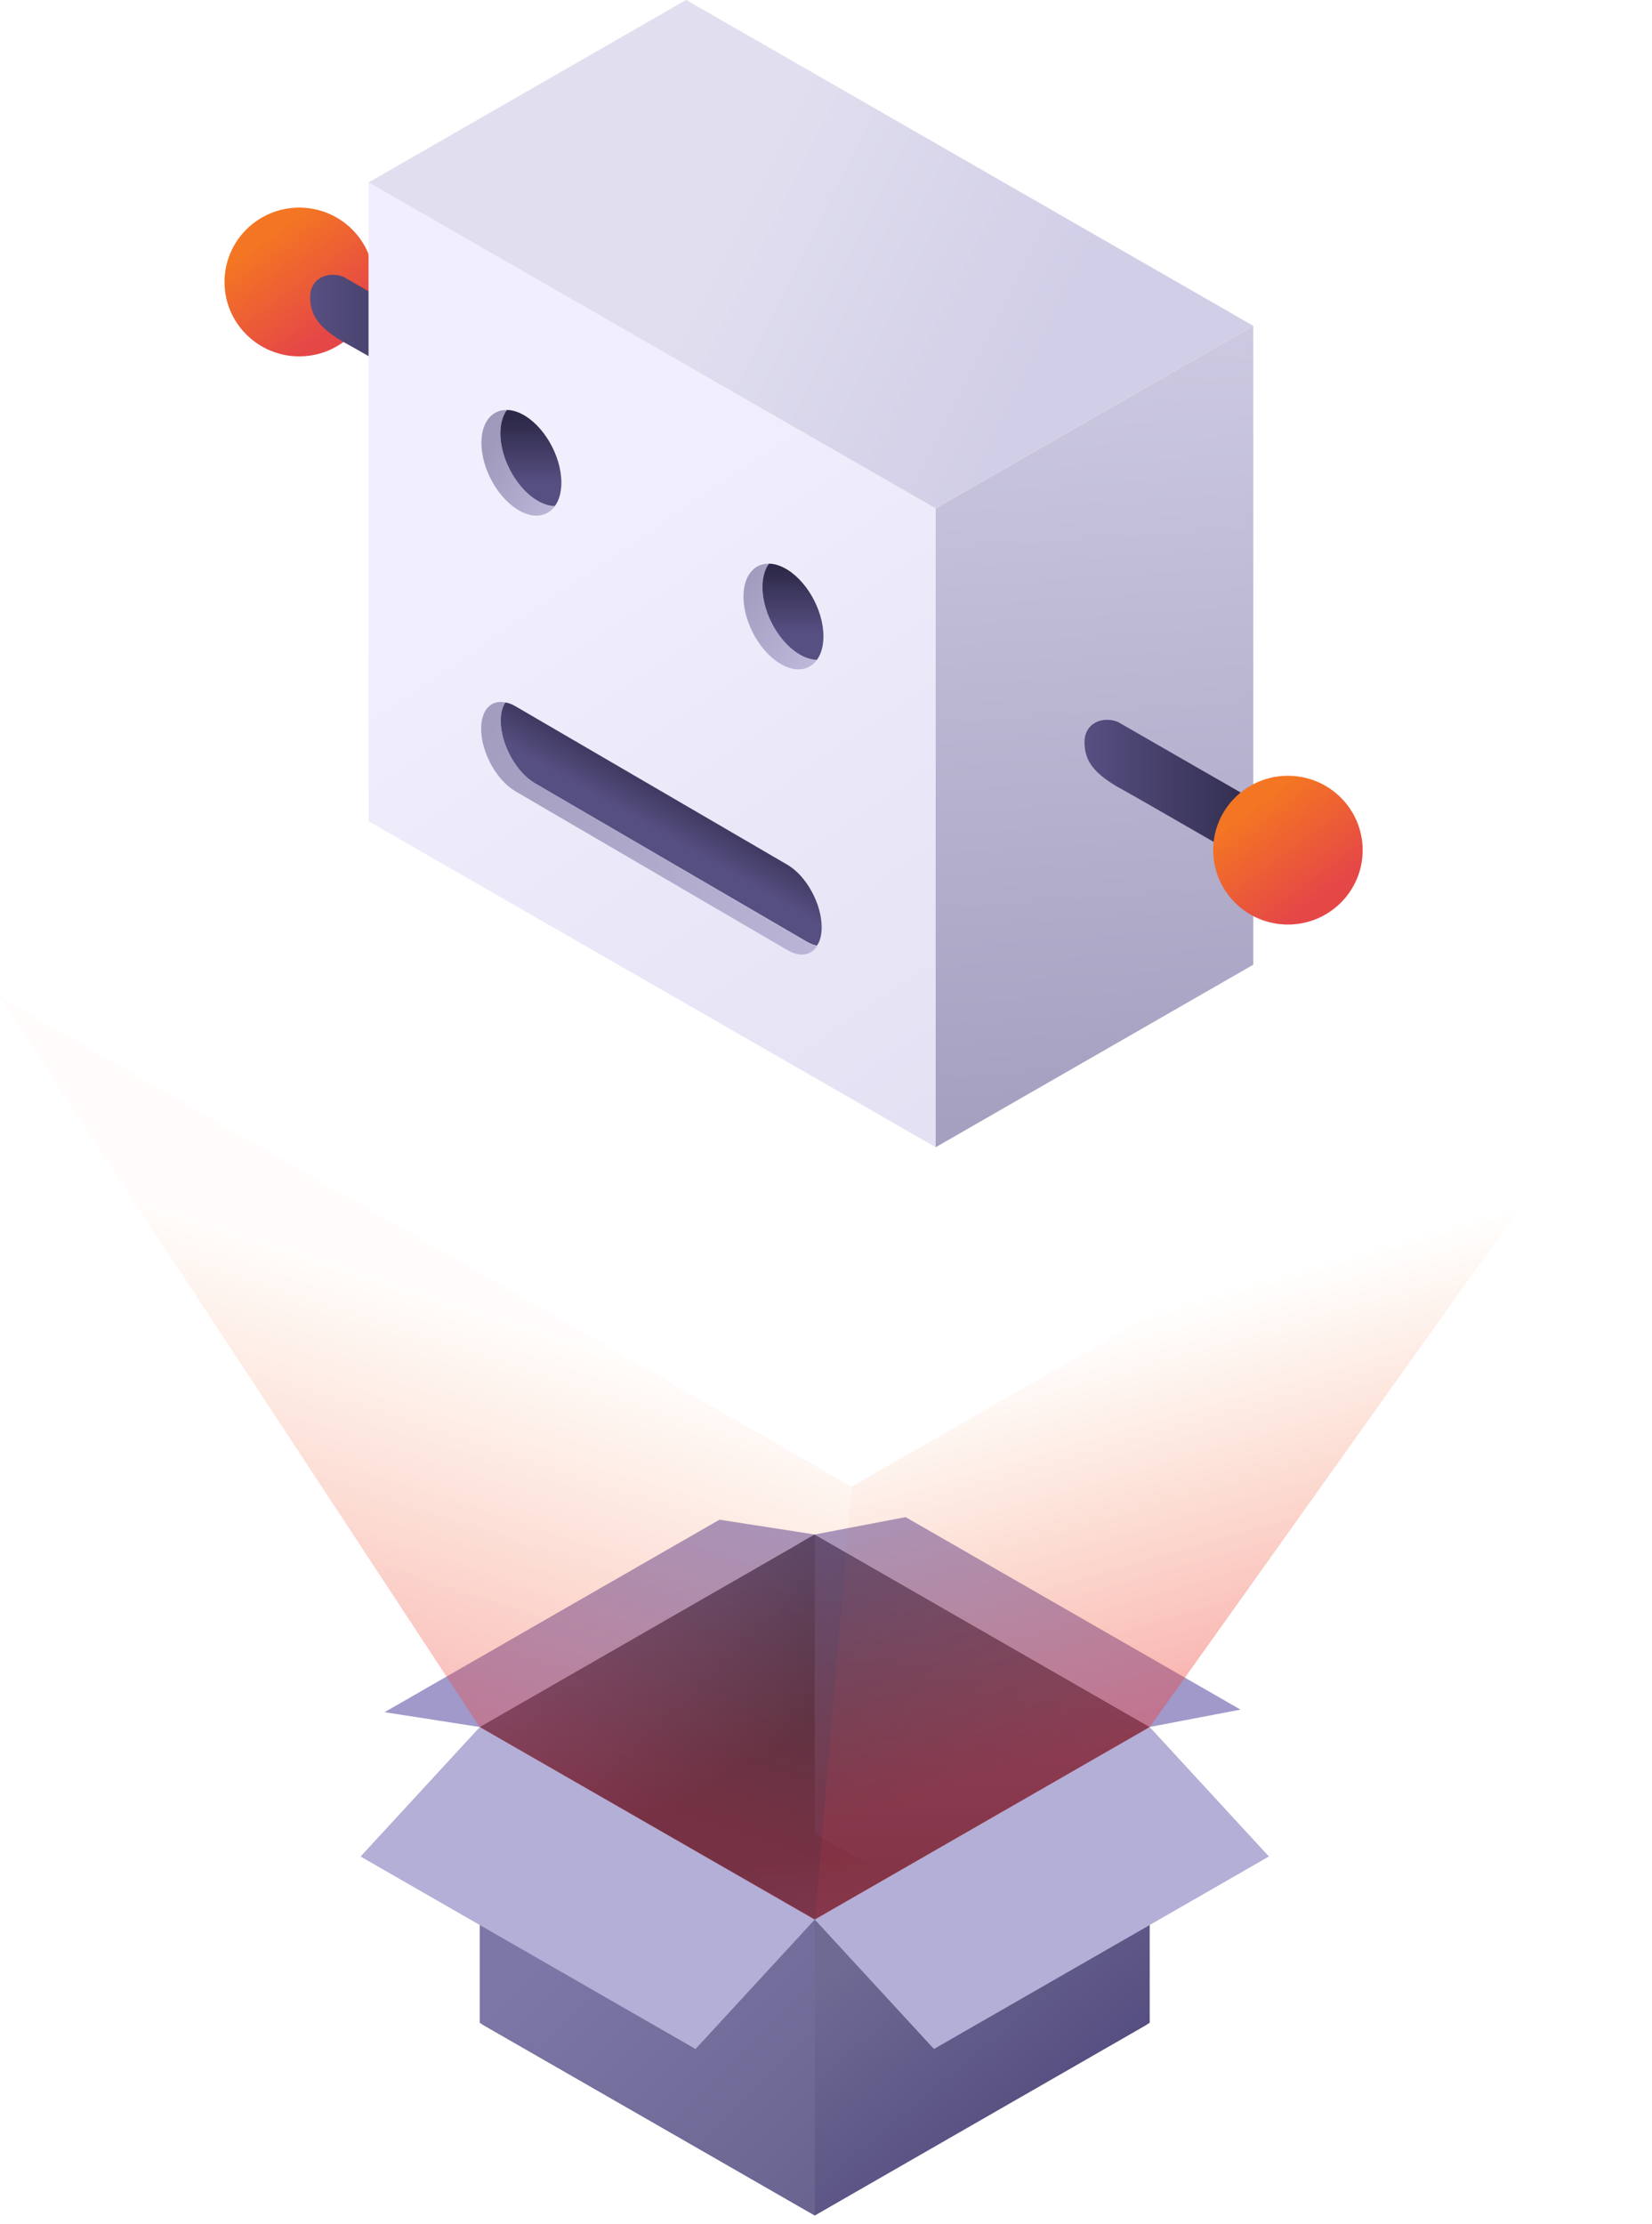 <svg width="136" height="183" viewBox="0 0 136 183" fill="none" xmlns="http://www.w3.org/2000/svg">
<g clip-path="url(#clip0)">
<path fill-rule="evenodd" clip-rule="evenodd" d="M94.648 142.104L102.125 140.675L74.55 124.836L67.073 126.264L94.648 142.104Z" fill="#A099CA"/>
<path fill-rule="evenodd" clip-rule="evenodd" d="M59.234 125.047L67.074 126.267L39.499 142.107L31.659 140.887L59.234 125.047Z" fill="#A099CA"/>
<path fill-rule="evenodd" clip-rule="evenodd" d="M67.069 126.264L94.644 142.104L67.069 159.383L65.815 158.663V126.984L67.069 126.264Z" fill="url(#paint0_linear)"/>
<path fill-rule="evenodd" clip-rule="evenodd" d="M67.07 126.264L39.495 142.104L67.07 159.383V126.264Z" fill="url(#paint1_linear)"/>
<path fill-rule="evenodd" clip-rule="evenodd" d="M39.717 166.587L67.072 150.873L94.426 166.587L67.072 182.299L39.717 166.587Z" fill="url(#paint2_linear)"/>
<path fill-rule="evenodd" clip-rule="evenodd" d="M39.496 142.104L67.071 157.943L68.325 158.113V181.568L67.071 182.288L39.496 166.449V142.104Z" fill="url(#paint3_linear)"/>
<path fill-rule="evenodd" clip-rule="evenodd" d="M94.648 142.104L67.073 157.943V182.288L94.648 166.449V142.104Z" fill="url(#paint4_linear)"/>
<path fill-rule="evenodd" clip-rule="evenodd" d="M57.259 168.603L67.074 157.95L39.499 142.111L29.684 152.763L57.259 168.603Z" fill="#B4AFD6"/>
<path fill-rule="evenodd" clip-rule="evenodd" d="M94.648 142.108L104.463 152.761L76.888 168.601L67.073 157.948L94.648 142.108Z" fill="#B4AFD6"/>
<path fill-rule="evenodd" clip-rule="evenodd" d="M0.001 82.067L39.497 142.118L67.072 157.958L70.109 122.337L0.001 82.067Z" fill="url(#paint5_linear)"/>
<path fill-rule="evenodd" clip-rule="evenodd" d="M70.107 122.337L67.07 157.958L94.645 142.118L135.539 84.751L70.107 122.337Z" fill="url(#paint6_linear)"/>
<path d="M24.636 29.325C28.034 29.325 30.789 26.584 30.789 23.203C30.789 19.823 28.034 17.082 24.636 17.082C21.238 17.082 18.483 19.823 18.483 23.203C18.483 26.584 21.238 29.325 24.636 29.325Z" fill="url(#paint7_linear)"/>
<path fill-rule="evenodd" clip-rule="evenodd" d="M28.226 28.116C26.188 26.905 25.536 25.905 25.536 24.425C25.536 22.945 26.916 22.292 28.222 22.759C28.245 22.767 28.268 22.776 28.29 22.789C29.599 23.551 41.3 30.261 41.3 30.261V35.625C41.3 35.625 30.309 29.253 28.435 28.227C28.366 28.193 28.226 28.116 28.226 28.116Z" fill="url(#paint8_linear)"/>
<path fill-rule="evenodd" clip-rule="evenodd" d="M77.03 94.398V41.832L30.34 15.012V67.579L77.03 94.398Z" fill="url(#paint9_linear)"/>
<path fill-rule="evenodd" clip-rule="evenodd" d="M103.177 26.813L77.03 41.832V94.399L103.177 79.38V26.813Z" fill="url(#paint10_linear)"/>
<path fill-rule="evenodd" clip-rule="evenodd" d="M30.339 15.012L56.486 -0.007L103.177 26.813L77.03 41.832L30.339 15.012Z" fill="url(#paint11_linear)"/>
<path fill-rule="evenodd" clip-rule="evenodd" d="M41.729 33.735C41.391 34.196 41.194 34.854 41.194 35.665C41.194 37.888 42.669 40.428 44.485 41.334C44.908 41.544 45.313 41.648 45.679 41.651C45.093 42.462 44.077 42.684 42.923 42.109C41.107 41.203 39.632 38.663 39.632 36.44C39.632 34.735 40.5 33.708 41.729 33.735Z" fill="url(#paint12_linear)"/>
<path fill-rule="evenodd" clip-rule="evenodd" d="M41.729 33.733C42.096 33.735 42.5 33.839 42.923 34.049C44.74 34.953 46.214 37.491 46.214 39.715C46.214 40.526 46.018 41.183 45.679 41.645C45.313 41.642 44.908 41.539 44.485 41.329C42.669 40.425 41.194 37.887 41.194 35.663C41.194 34.852 41.391 34.195 41.729 33.733Z" fill="url(#paint13_linear)"/>
<path fill-rule="evenodd" clip-rule="evenodd" d="M63.304 46.383C62.965 46.844 62.769 47.502 62.769 48.313C62.769 50.536 64.244 53.076 66.06 53.981C66.483 54.192 66.888 54.296 67.254 54.299C66.668 55.11 65.652 55.332 64.498 54.757C62.682 53.851 61.207 51.311 61.207 49.088C61.207 47.383 62.075 46.356 63.304 46.383Z" fill="url(#paint14_linear)"/>
<path fill-rule="evenodd" clip-rule="evenodd" d="M63.304 46.381C63.67 46.383 64.075 46.486 64.498 46.697C66.314 47.6 67.789 50.139 67.789 52.362C67.789 53.173 67.593 53.83 67.254 54.292C66.888 54.29 66.483 54.186 66.06 53.976C64.244 53.072 62.769 50.534 62.769 48.311C62.769 47.5 62.965 46.842 63.304 46.381Z" fill="url(#paint15_linear)"/>
<path fill-rule="evenodd" clip-rule="evenodd" d="M41.608 57.805C41.36 58.163 41.224 58.678 41.224 59.311C41.224 61.242 42.489 63.548 44.047 64.457L66.436 77.524C66.724 77.692 67.002 77.8 67.261 77.835C66.783 78.617 65.868 78.79 64.821 78.179L42.432 65.112C40.874 64.203 39.608 61.897 39.608 59.967C39.608 58.392 40.45 57.55 41.608 57.805Z" fill="url(#paint16_linear)"/>
<path fill-rule="evenodd" clip-rule="evenodd" d="M41.607 57.802C41.866 57.837 42.144 57.946 42.432 58.113L64.821 71.156C66.379 72.064 67.644 74.368 67.644 76.299C67.644 76.932 67.508 77.447 67.26 77.806C67.001 77.771 66.724 77.663 66.436 77.495L44.047 64.452C42.488 63.544 41.223 61.24 41.223 59.309C41.223 58.676 41.359 58.161 41.607 57.802Z" fill="url(#paint17_linear)"/>
<path fill-rule="evenodd" clip-rule="evenodd" d="M91.974 64.735C89.935 63.524 89.283 62.525 89.283 61.044C89.283 59.564 90.663 58.912 91.969 59.378C91.992 59.386 92.016 59.396 92.037 59.408C93.346 60.171 105.047 66.881 105.047 66.881V72.245C105.047 72.245 94.056 65.872 92.182 64.847C92.113 64.812 91.974 64.735 91.974 64.735Z" fill="url(#paint18_linear)"/>
<path d="M106.028 76.076C109.426 76.076 112.18 73.336 112.18 69.955C112.18 66.574 109.426 63.834 106.028 63.834C102.63 63.834 99.875 66.574 99.875 69.955C99.875 73.336 102.63 76.076 106.028 76.076Z" fill="url(#paint19_linear)"/>
</g>
<defs>
<linearGradient id="paint0_linear" x1="74.074" y1="124.435" x2="74.145" y2="157.41" gradientUnits="userSpaceOnUse">
<stop stop-color="#564F81"/>
<stop offset="1" stop-color="#2C2847"/>
</linearGradient>
<linearGradient id="paint1_linear" x1="49.804" y1="128.957" x2="59.561" y2="146.273" gradientUnits="userSpaceOnUse">
<stop stop-color="#564F81"/>
<stop offset="1" stop-color="#2C2847"/>
</linearGradient>
<linearGradient id="paint2_linear" x1="68.05" y1="174.802" x2="67.081" y2="152.762" gradientUnits="userSpaceOnUse">
<stop stop-color="#564F81"/>
<stop offset="1" stop-color="#2C2847"/>
</linearGradient>
<linearGradient id="paint3_linear" x1="45.886" y1="159.427" x2="113.916" y2="227.32" gradientUnits="userSpaceOnUse">
<stop stop-color="#7D77A8"/>
<stop offset="1" stop-color="#403C5A"/>
</linearGradient>
<linearGradient id="paint4_linear" x1="83.953" y1="175.014" x2="71.426" y2="159.958" gradientUnits="userSpaceOnUse">
<stop stop-color="#564F81"/>
<stop offset="1" stop-color="#6F6A94"/>
</linearGradient>
<linearGradient id="paint5_linear" x1="52.349" y1="148.419" x2="62.999" y2="115.585" gradientUnits="userSpaceOnUse">
<stop stop-color="#EF3F3F" stop-opacity="0.381"/>
<stop offset="1" stop-color="#F47623" stop-opacity="0.021"/>
</linearGradient>
<linearGradient id="paint6_linear" x1="86.465" y1="145.157" x2="77.204" y2="112.916" gradientUnits="userSpaceOnUse">
<stop stop-color="#EF3F3F" stop-opacity="0.44"/>
<stop offset="1" stop-color="#F47623" stop-opacity="0"/>
</linearGradient>
<linearGradient id="paint7_linear" x1="27.439" y1="26.958" x2="21.873" y2="19.421" gradientUnits="userSpaceOnUse">
<stop stop-color="#E54747"/>
<stop offset="1" stop-color="#F47623"/>
</linearGradient>
<linearGradient id="paint8_linear" x1="25.725" y1="26.217" x2="41.296" y2="26.217" gradientUnits="userSpaceOnUse">
<stop stop-color="#564F81"/>
<stop offset="1" stop-color="#2C2847"/>
</linearGradient>
<linearGradient id="paint9_linear" x1="78.698" y1="96.43" x2="42.533" y2="43.155" gradientUnits="userSpaceOnUse">
<stop stop-color="#E3E0F3"/>
<stop offset="1" stop-color="#F1EFFD"/>
</linearGradient>
<linearGradient id="paint10_linear" x1="94.573" y1="91.602" x2="89.027" y2="7.921" gradientUnits="userSpaceOnUse">
<stop stop-color="#A5A0C0"/>
<stop offset="1" stop-color="#D9D6EC"/>
</linearGradient>
<linearGradient id="paint11_linear" x1="86.169" y1="28.844" x2="60.075" y2="15.865" gradientUnits="userSpaceOnUse">
<stop stop-color="#D1CEE7"/>
<stop offset="1" stop-color="#E1DFEF"/>
</linearGradient>
<linearGradient id="paint12_linear" x1="46.484" y1="41.16" x2="39.962" y2="37.373" gradientUnits="userSpaceOnUse">
<stop stop-color="#BDB8D9"/>
<stop offset="1" stop-color="#9F9ABC"/>
</linearGradient>
<linearGradient id="paint13_linear" x1="43.413" y1="39.686" x2="43.413" y2="34.322" gradientUnits="userSpaceOnUse">
<stop stop-color="#564F81"/>
<stop offset="1" stop-color="#2C2847"/>
</linearGradient>
<linearGradient id="paint14_linear" x1="67.564" y1="53.533" x2="60.117" y2="48.128" gradientUnits="userSpaceOnUse">
<stop stop-color="#BDB8D9"/>
<stop offset="1" stop-color="#9F9ABC"/>
</linearGradient>
<linearGradient id="paint15_linear" x1="64.891" y1="52.023" x2="64.891" y2="46.659" gradientUnits="userSpaceOnUse">
<stop stop-color="#564F81"/>
<stop offset="1" stop-color="#2C2847"/>
</linearGradient>
<linearGradient id="paint16_linear" x1="71.622" y1="78.915" x2="33.902" y2="59.424" gradientUnits="userSpaceOnUse">
<stop stop-color="#BDB8D9"/>
<stop offset="1" stop-color="#9F9ABC"/>
</linearGradient>
<linearGradient id="paint17_linear" x1="52.751" y1="67.579" x2="55.531" y2="62.739" gradientUnits="userSpaceOnUse">
<stop stop-color="#564F81"/>
<stop offset="1" stop-color="#2C2847"/>
</linearGradient>
<linearGradient id="paint18_linear" x1="89.472" y1="62.836" x2="105.043" y2="62.836" gradientUnits="userSpaceOnUse">
<stop stop-color="#564F81"/>
<stop offset="1" stop-color="#2C2847"/>
</linearGradient>
<linearGradient id="paint19_linear" x1="108.831" y1="73.71" x2="103.265" y2="66.173" gradientUnits="userSpaceOnUse">
<stop stop-color="#E54747"/>
<stop offset="1" stop-color="#F47623"/>
</linearGradient>
<clipPath id="clip0">
<rect width="136" height="183" fill="white"/>
</clipPath>
</defs>
</svg>
